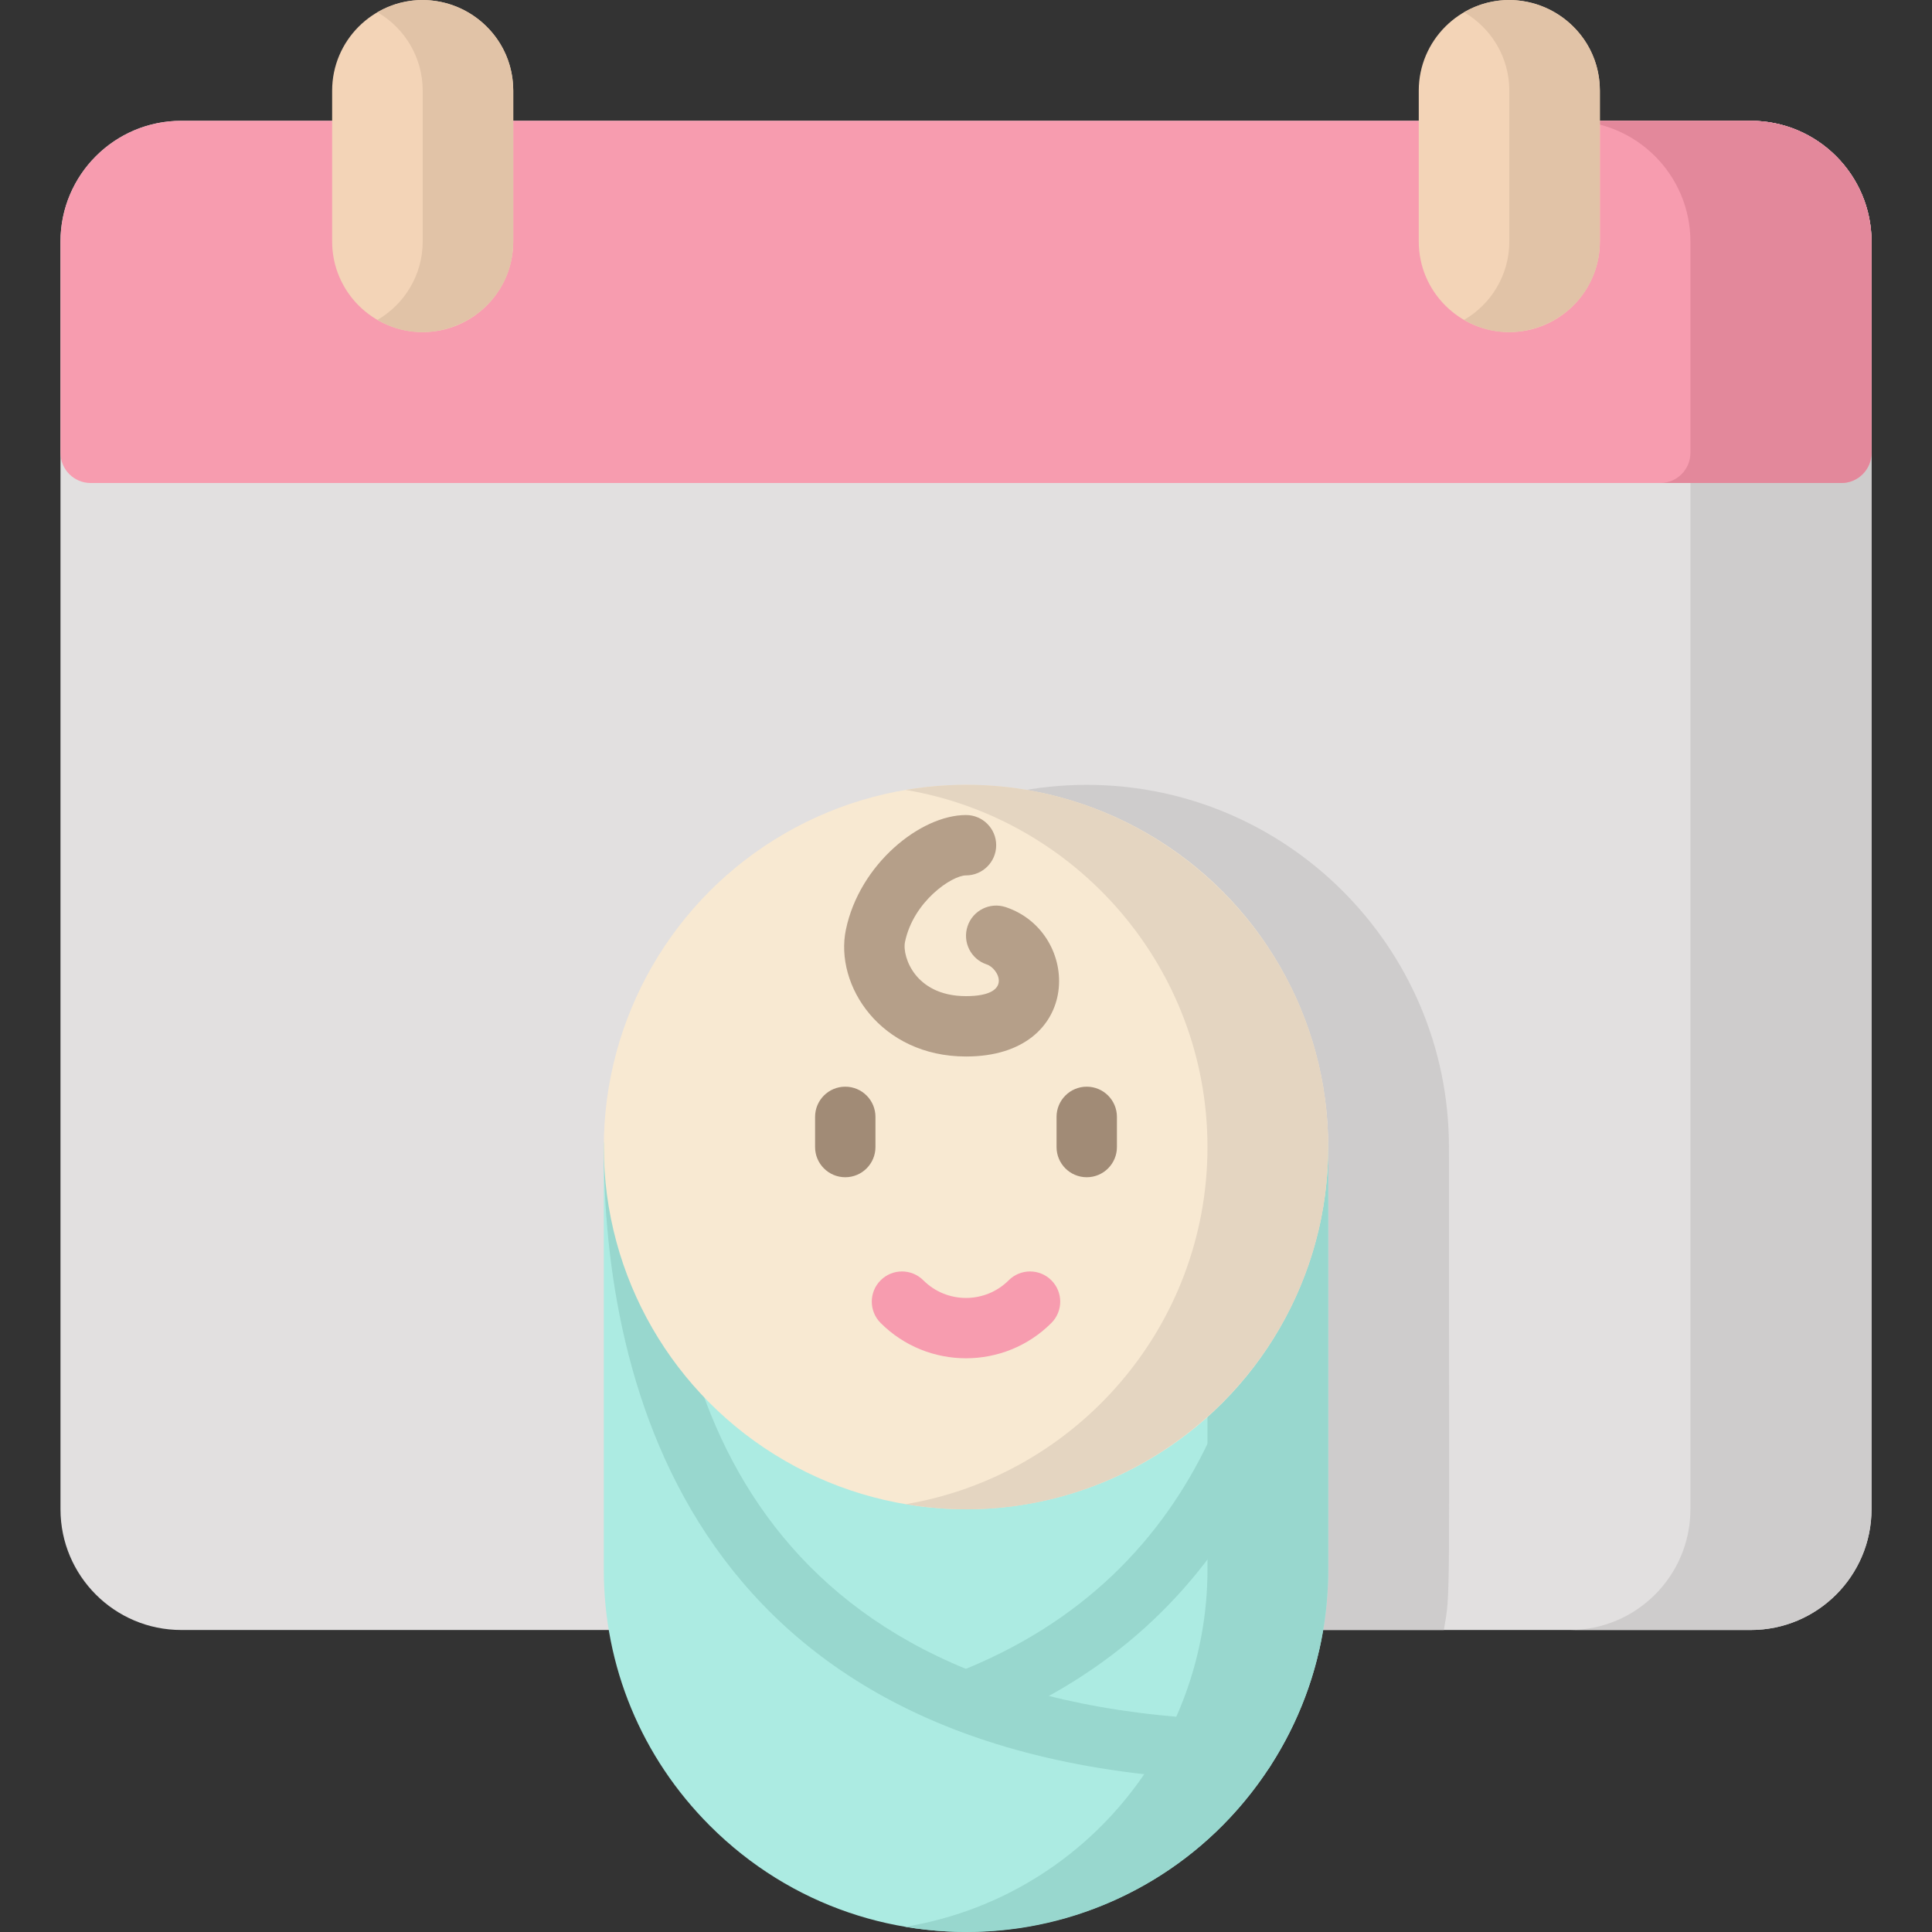 <svg id="Layer_1" enable-background="new 0 0 512.063 512.063" height="512" viewBox="0 0 512.063 512.063" width="512" xmlns="http://www.w3.org/2000/svg"><rect x="0" y="0" width="512.063" height="512.063" fill="#333333" stroke="none"/><g><path d="m496.032 64.018v336c0 17.65-14.35 32-32 32h-416c-17.65 0-32-14.35-32-32v-336c0-17.65 14.35-32 32-32h416c17.65 0 32 14.35 32 32z" fill="#e2e0e0"/><path d="m496.032 64.018v336c0 17.65-14.35 32-32 32h-48c17.65 0 32-14.35 32-32v-336c0-17.65-14.35-32-32-32h48c17.65 0 32 14.35 32 32z" fill="#cecccc"/><path d="m496.032 64.018v56c0 4.42-3.58 8-8 8h-464c-4.42 0-8-3.58-8-8v-56c0-17.65 14.35-32 32-32h416c17.65 0 32 14.35 32 32z" fill="#f79caf"/><path d="m496.032 64.018v56c0 4.42-3.58 8-8 8h-48c4.42 0 8-3.58 8-8v-56c0-17.65-14.35-32-32-32h48c17.65 0 32 14.35 32 32z" fill="#e3889b"/><path d="m136.032 24.018v40c0 13.23-10.77 24-24 24s-24-10.77-24-24v-40c0-13.23 10.77-24 24-24s24 10.77 24 24z" fill="#f3d4b7"/><path d="m136.032 24.018v40c0 18.576-20.252 29.96-36 20.77 7.17-4.15 12-11.91 12-20.77v-40c0-8.86-4.83-16.62-12-20.77 15.754-9.194 36 2.199 36 20.77z" fill="#e1c3a7"/><path d="m424.032 24.018v40c0 13.23-10.77 24-24 24s-24-10.77-24-24v-40c0-13.23 10.77-24 24-24s24 10.77 24 24z" fill="#f3d4b7"/><path d="m424.032 24.018v40c0 18.576-20.252 29.96-36 20.77 7.17-4.15 12-11.91 12-20.77v-40c0-8.86-4.83-16.62-12-20.77 15.754-9.194 36 2.199 36 20.77z" fill="#e1c3a7"/><path d="m384.032 304.018c0 124.549.456 117.387-1.34 128h-189.33c-1.797-10.698-1.33-4.939-1.33-128 0-52.93 43.07-96 96-96s96 43.07 96 96z" fill="#cecccc"/><path d="m352.032 304.018v112c0 18.65-5.36 36.74-15.5 52.31-33.343 51.261-105.283 58.667-148.38 15.57-18.13-18.13-28.12-42.23-28.12-67.88v-112c0-4.42 3.58-8 8-8h176c4.419 0 8 3.58 8 8z" fill="#acebe2"/><g fill="#98d7ce"><path d="m352.032 304.018v112c0 58.473-52.392 104.705-112.09 94.67 46.981-7.857 80.09-48.493 80.09-94.67v-112c0-4.42-3.58-8-8-8h32c4.419 0 8 3.58 8 8z"/><path d="m248.57 453.802c-1.593-4.121.457-8.753 4.578-10.346 68.504-26.479 82.884-90.442 82.884-139.438 0-4.418 3.582-8 8-8s8 3.582 8 8c0 69.984-27.295 128.921-93.116 154.362-4.106 1.587-8.748-.441-10.346-4.578z"/><path d="m329.674 471.956c-147.604-2.899-169.643-106.463-169.643-167.938 0-4.418 3.582-8 8-8s8 3.582 8 8c0 67.936 26.71 149.442 153.957 151.942 4.417.086 7.928 3.737 7.841 8.155-.085 4.374-3.687 7.922-8.155 7.841z"/></g><circle cx="256.032" cy="304.018" fill="#f8e9d2" r="96"/><path d="m352.032 304.018c0 59.285-53.489 104.561-112 94.66 45.34-7.64 80-47.18 80-94.66s-34.66-87.02-80-94.66c58.466-9.893 112 35.332 112 94.66z" fill="#e4d5c1"/><path d="m256.032 280.018c-22.648 0-34.9-18.876-31.833-33.628 3.614-17.384 19.787-30.372 31.833-30.372 4.418 0 8 3.582 8 8s-3.582 8-8 8c-3.711 0-13.925 6.842-16.167 17.628-.435 2.092.406 5.784 2.854 8.793 2.07 2.545 6.061 5.579 13.314 5.579 12.812 0 8.528-7.479 5.47-8.41-4.191-1.397-6.457-5.928-5.059-10.12 1.398-4.191 5.926-6.454 10.12-5.06 20.155 6.739 20.558 39.59-10.532 39.59z" fill="#b59f89"/><path d="m224.032 312.018c-4.418 0-8-3.582-8-8v-8c0-4.418 3.582-8 8-8s8 3.582 8 8v8c0 4.418-3.582 8-8 8z" fill="#a18b76"/><path d="m288.032 312.018c-4.418 0-8-3.582-8-8v-8c0-4.418 3.582-8 8-8s8 3.582 8 8v8c0 4.418-3.583 8-8 8z" fill="#a18b76"/><path d="m233.404 350.646c-3.124-3.124-3.125-8.189 0-11.313 3.125-3.125 8.19-3.124 11.314-.001 6.238 6.239 16.389 6.237 22.628 0 3.124-3.123 8.189-3.123 11.313.001s3.124 8.189-.001 11.313c-12.473 12.473-32.775 12.477-45.254 0z" fill="#f79caf"/></g></svg>